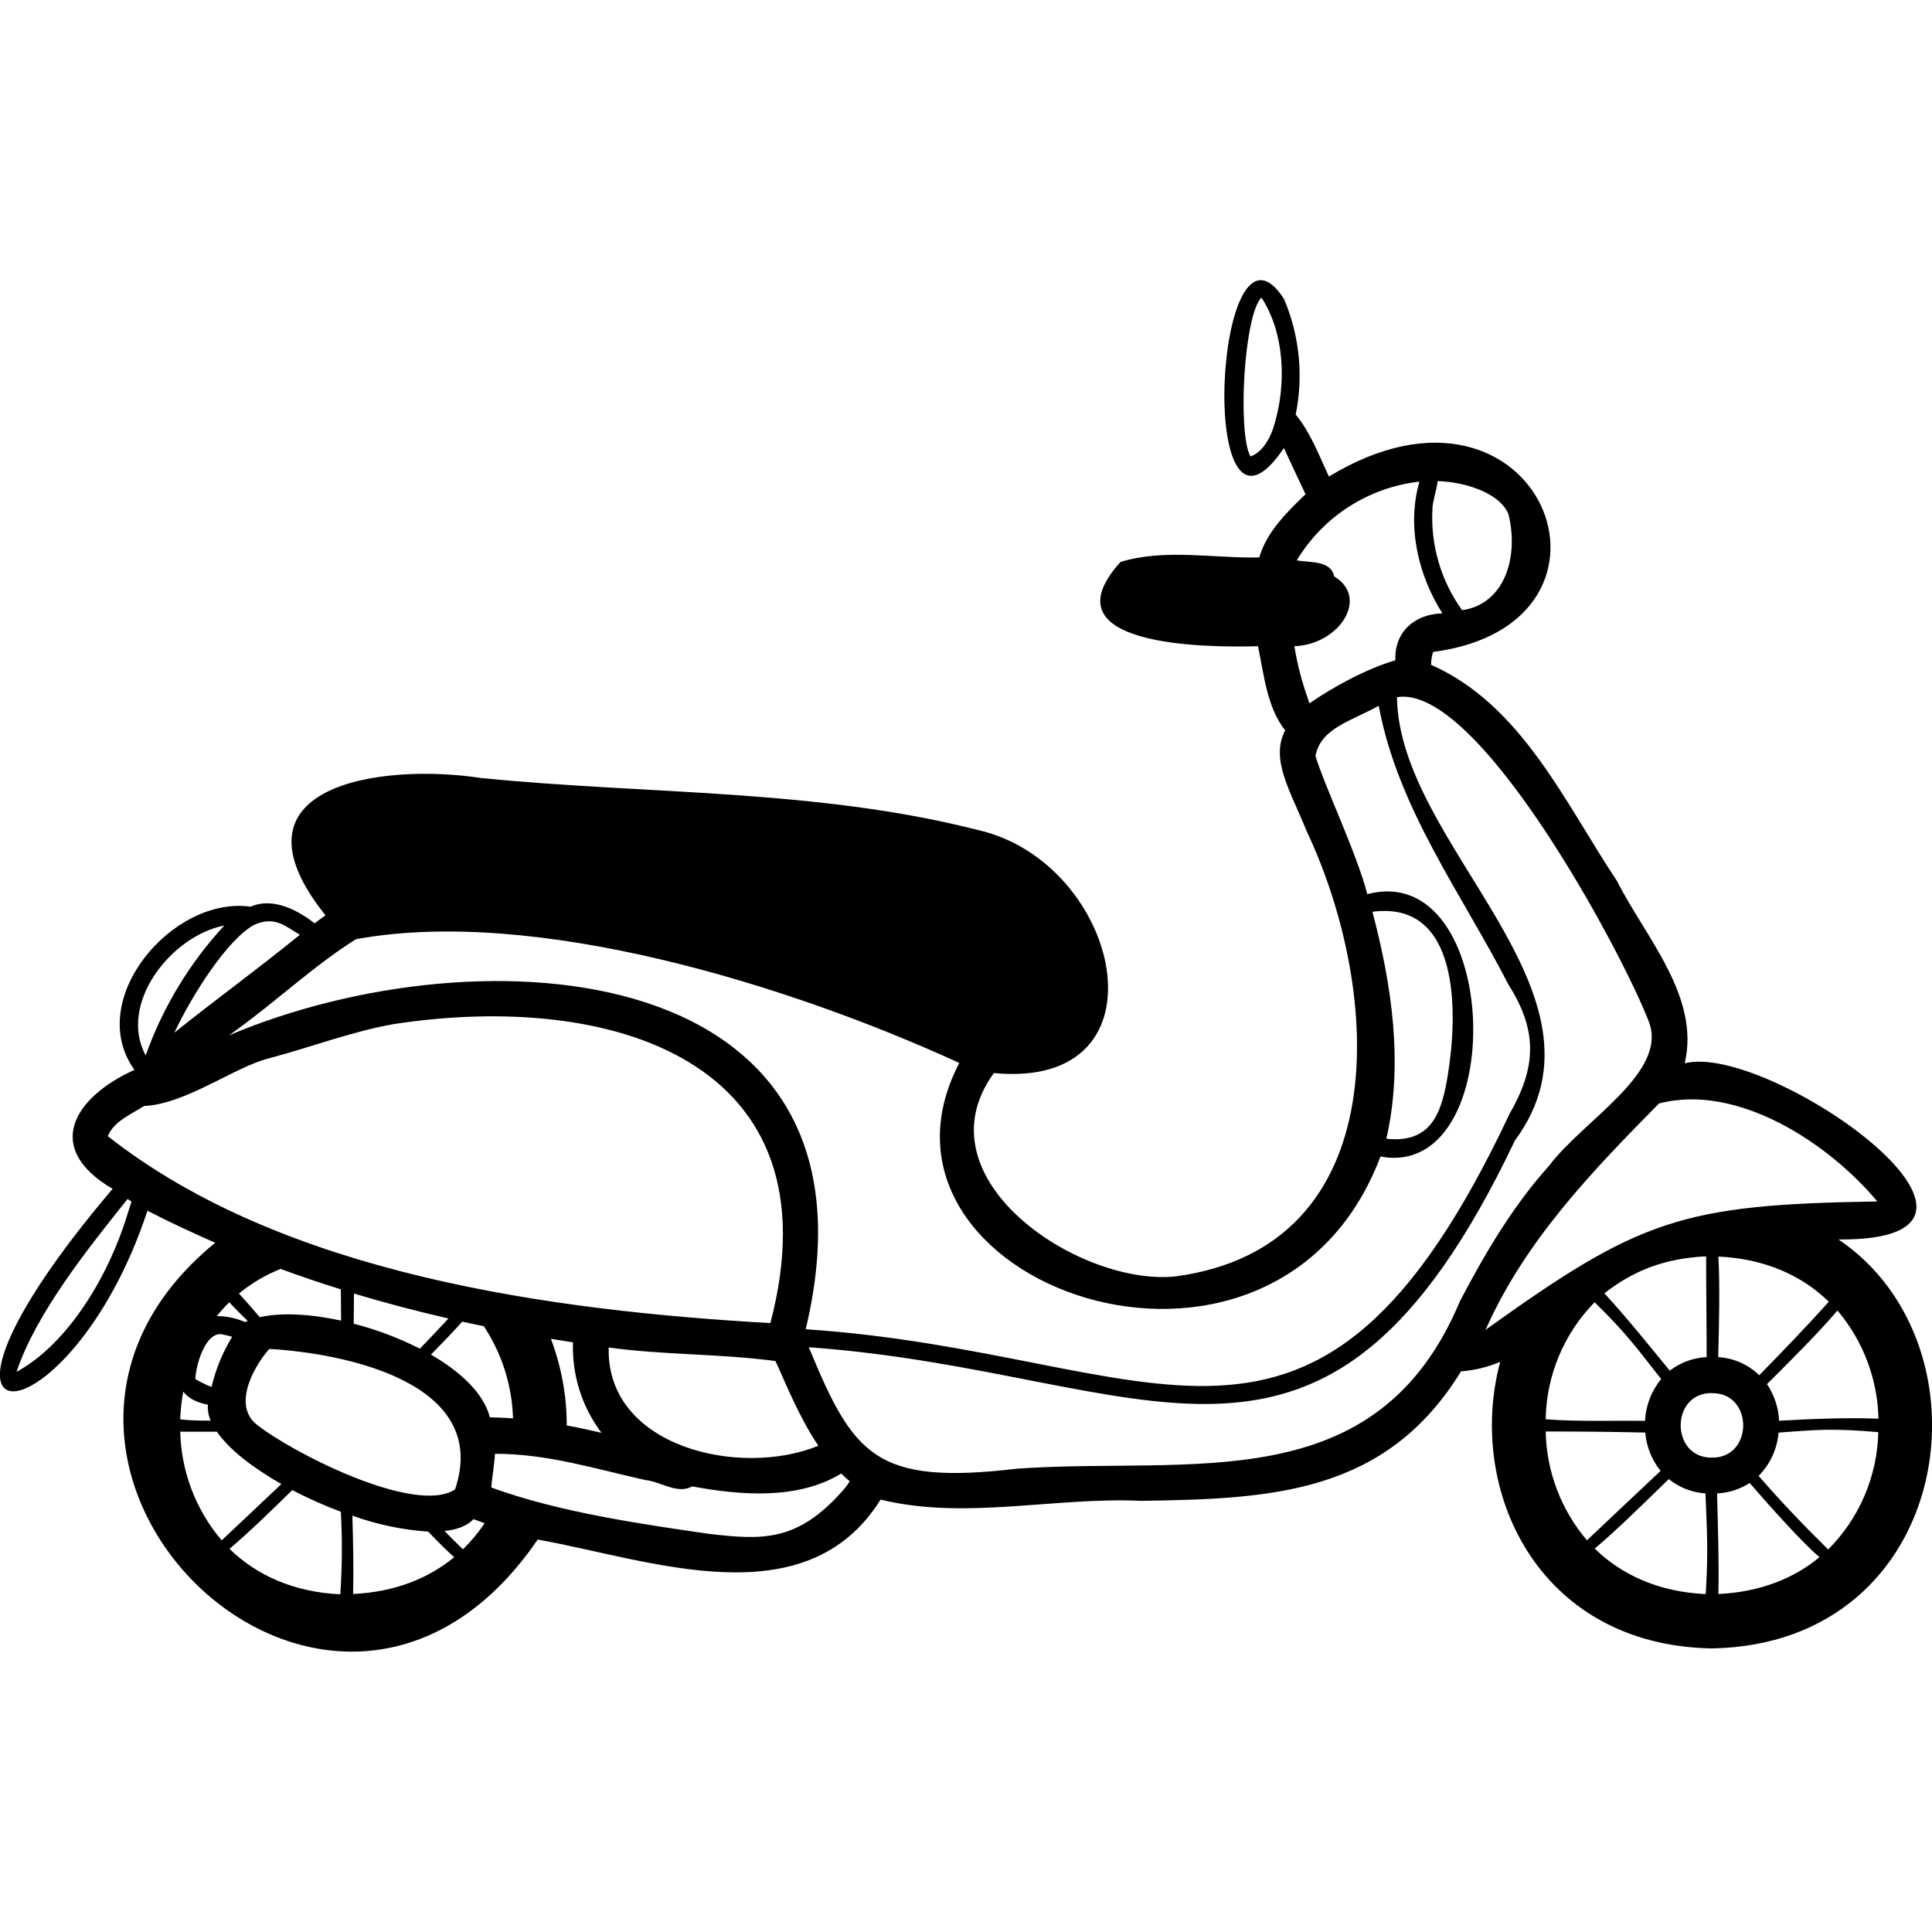 <svg id="Layer_1" enable-background="new 0 0 427.69 303.58" height="512" viewBox="0 0 427.69 303.58" width="512" xmlns="http://www.w3.org/2000/svg"><g id="Layer_2_1_"><g id="Layer_3"><path d="m407 212.33c47.25.37-15.62-43.79-34.06-39 3.52-14.71-8.74-28-15-40.38-11.52-17.3-21.11-39-41.14-47.83.001-.967.149-1.928.44-2.85 47.66-6.25 23.73-67.22-23.06-38.83-2.15-4.64-4.11-9.81-7.35-13.73 1.754-8.61.844-17.55-2.61-25.63-15.32-23.44-19.69 62.28 0 33.05 1.52 3.33 3.28 7 4.79 10.22-4.16 4-8.6 8.36-10.25 14-10.11.21-21-2-30.71 1-17.05 18.82 19.2 18.97 30.44 18.65 1.29 6.22 2 13.58 6 18.61-3.28 6.45 1 13.08 4.74 22.26 16.87 35.73 19.91 92-28.88 98.62-21.22 2.35-57.38-21.58-40.33-45 39.59 3.81 28.22-46.61-3.55-53.81-35.8-9.14-73.38-7.83-110-11.51-22.1-3.38-57.52 1.57-34.41 30.41-.82.56-1.62 1.16-2.41 1.76-3.06-2.38-8.83-6-14.19-3.68-17.26-2.44-36.83 20.64-25.7 36.12-13.55 6.15-20.2 17.36-4.83 26.34-51.94 61.2-9.36 56.73 7.71 4.85 4.93 2.54 10 4.89 15 7.09-59.34 48.46 25.71 132.53 71.39 65.7 24.69 4.39 59.27 17.78 75.91-8.85 18.68 4.6 38.52-.61 57.62.28 28.89-.42 54.17-1.49 70.88-28.67 2.982-.223 5.907-.932 8.66-2.1-7.52 28.08 8.09 62.74 46.85 63.44 53.67-.95 63.05-66.93 28.05-90.53zm-125.2-179.42c-.94 2.7-2.7 5.35-5 6.07-2.9-5.41-1.38-31.45 2.45-35.16 5.09 7.78 5.75 19.32 2.55 29.09zm134.04 219.09c-7.3-.28-14.69.06-22 .45-.137-2.894-1.064-5.695-2.68-8.1 5.24-5.21 11.7-11.66 15.6-16.3 5.68 6.708 8.885 15.162 9.08 23.95zm-35.44-35.89c10.47.49 18.62 4.31 24.45 10-5 5.57-10.18 10.93-15.4 16.27-2.45-2.384-5.677-3.804-9.09-4 .21-7.46.39-16.38.04-22.27zm-63.3-165.46c-.09-1.19 1-4.47 1.15-6.2 6.16.18 13.71 2.62 15.67 7.28 2.43 9.88-1.06 20-10.25 21.29-4.682-6.487-7.001-14.382-6.57-22.37zm-27.49 42.16c-1.392-3.831-2.42-7.786-3.07-11.81 9.94-.37 16.67-10.72 8.82-15.45-.8-3.65-5.4-3-8.29-3.56 5.852-9.712 15.884-16.152 27.15-17.43-2.83 9.83-.3 20.68 5.09 29.17-6.11.14-10.68 4.08-10.41 10.38-6.35 1.84-13.95 6-19 9.52-.15-.251-.249-.53-.29-.82zm-210.81 53.05c39.5-7.27 95.62 10 133.56 27.39-25.47 48.91 69.64 83 93.24 20.72 28.7 5.29 26.94-65.93-2.91-58.08-2.35-9.06-9.4-23.75-11.48-30.59 1.12-6.14 7.83-7.69 14-11.11 4.24 22.78 18.34 41.52 28.71 61.7 6.72 10.56 6 18.62.23 28.68-43.15 91.57-77.15 52.87-155.79 47.63 19.74-82.58-71.81-88.69-127.65-65.07 10.02-7.08 18.69-15.41 28.09-21.27zm225-6.07c19.39-2.57 18.91 22.31 16.77 35.72-1.32 8.49-3.5 15.61-13.67 14.52 3.78-16.56 1.23-33.95-3.08-50.24zm-247.42 2.83c4.48-1.9 6.68.28 10 2.26-10.28 8.34-17.94 13.78-27.78 21.67 3.83-8.18 11.78-20.79 17.78-23.93zm-6.73.21c-7.679 8.308-13.598 18.084-17.4 28.74-6.16-11.32 5.56-26.44 17.4-28.74zm-21.44 63.93c-4.1 13.59-13.21 28.75-24.55 34.87 4.35-13 15.75-27.21 24.58-38.26l.88.57c-.31.94-.61 1.88-.91 2.82zm-4.34-17.3c1.31-3.29 5.16-4.82 8-6.67 9.34-.44 20.08-8.69 27.76-10.59 9.18-2.42 18.12-5.87 27.47-7.54 48.1-7.41 98.72 7.94 83.44 66.18-48.27-2.76-107.72-10.7-146.67-41.38zm157.29 68.54c-17.38 7.12-47 .3-46.41-21.76 12.25 1.7 24.68 1.35 36.91 3 2.05 4.36 5 12.03 9.5 18.76zm-48-2.87c-2.56-.61-5.13-1.16-7.7-1.63.008-6.554-1.182-13.054-3.51-19.18 1.627.273 3.257.533 4.89.78-.249 7.189 1.97 14.247 6.29 20zm-33.9-25.29c-2.073 2.24-4.177 4.46-6.31 6.66-4.669-2.369-9.581-4.223-14.65-5.53 0-2.26.06-4.51.06-6.67 6.88 2.06 13.837 3.897 20.87 5.51zm-46.36-5.55c2.771-2.287 5.886-4.123 9.23-5.44 4.4 1.62 8.85 3.12 13.32 4.52l.06 6.92c-6.74-1.47-13.21-1.84-18-.76-1.507-1.78-3.043-3.527-4.61-5.24zm1.94 6.08c-.19.08-.4.15-.58.24-1.976-.86-4.105-1.313-6.26-1.33.859-1.071 1.78-2.089 2.76-3.05 1.24 1.38 2.75 2.82 4.08 4.14zm-5.53 3c.703.122 1.398.289 2.08.5-2.098 3.435-3.638 7.182-4.56 11.1-1.245-.477-2.447-1.063-3.59-1.75.14-3.08 2.2-10.62 6.07-9.89zm-8.74 12.63c1 1.35 2.76 2.39 5.45 2.9-.078 1.209.135 2.42.62 3.53-2.32 0-4.38 0-6.74-.28.068-2.064.292-4.12.67-6.15zm-.67 8.88h8.12c2.73 4 8 8 14.27 11.59-4.4 4.15-8.79 8.32-13.21 12.46-5.745-6.736-8.988-15.249-9.18-24.1zm35.44 36c-10.52-.49-18.69-4.35-24.53-10.07 4.78-4.07 9.33-8.54 13.89-13 3.482 1.815 7.072 3.415 10.75 4.79.338 6.066.301 12.148-.11 18.21zm-18.72-37.75c-5.45-4.73.44-13.78 3-16.57 16.41.94 49.1 7.34 41.12 31.1-8.86 5.84-36.55-8.37-44.12-14.53zm21.55 37.68c.14-5.77 0-11.55-.16-17.34 5.401 1.954 11.049 3.143 16.78 3.53 2.13 2.24 4.13 4.23 5.76 5.66-5.63 4.65-13.1 7.71-22.38 8.15zm24.31-9.89c-1.38-1.333-2.733-2.683-4.06-4.05 2.79-.3 5-1.14 6.4-2.63.82.313 1.64.613 2.46.9-1.389 2.093-2.998 4.03-4.8 5.78zm-7.08-43.1c2.47-2.51 4.88-5 6.92-7.3 1.59.35 3.19.68 4.78 1 4.015 6.068 6.256 13.137 6.47 20.41-1.7-.12-3.41-.21-5.13-.23-1.31-5.23-6.39-10.04-13.04-13.88zm91.1 30.18c-10 11.29-17.73 10.87-29.51 9.5-14.78-2.13-33.44-4.82-48.23-10.27.17-2.39.68-4.95.81-7.46 11.67 0 22.09 3.32 33.38 5.83 3.35.35 7.06 3.21 10.28 1.39 10.88 2 23.34 3 33-2.84.61.6 1.23 1.17 1.88 1.71-.473.759-1.012 1.475-1.61 2.14zm136.73-42.1c-18.48 44.31-59.58 34.46-98 37.16-31.41 3.72-36.29-2.9-46.18-26.87 76.07 5.42 114 43.16 156.31-45.77 24.05-32.61-25.67-65-26.11-98.14 18-3.06 49.88 56.54 55.74 71.78 4.39 11.31-14.46 21.82-22.06 31.94-8.03 8.94-14.15 19.32-19.7 29.92zm5.64 6.41c8.75-19.71 23.5-35 38.39-50.09 17.5-4.57 37.76 9 48.32 21.69-43.23.69-52.51 3.86-86.71 28.42zm48.93 6.06c-2.963.143-5.81 1.19-8.16 3-4.71-5.74-9.44-11.65-14.47-17.13 6.6-5.15 13.48-7.73 22.52-8.18-.01 7.48.12 14.94.11 22.33zm-24.8-12.14c7.19 7 9.64 10.54 14.74 17-2.165 2.613-3.418 5.86-3.57 9.25-7.38-.1-14.68.21-22-.35.16-9.702 4.036-18.972 10.83-25.9zm-10.87 28.6c7.35 0 14.71.07 22.08.24.257 3.104 1.441 6.059 3.4 8.48-5.45 5.11-10.86 10.26-16.3 15.37-5.737-6.733-8.967-15.245-9.14-24.09zm35.43 36c-10.51-.49-18.69-4.35-24.52-10.07 5.64-4.81 11-10.18 16.38-15.39 2.313 1.872 5.15 2.98 8.12 3.17.32 8.35.66 12.4.06 22.27zm1.4-44.48c9.25-.13 9.25 14.39 0 14.27-9.21.1-9.21-14.42.04-14.29zm1.44 44.48c.17-7.4-.11-14.84-.29-22.28 2.567-.126 5.057-.922 7.22-2.31 5 5.77 11.36 12.85 15.44 16.43-5.59 4.64-13.05 7.7-22.33 8.14zm24.3-9.89c-5.42-5.31-10.49-10.64-15.39-16.28 2.559-2.57 4.122-5.965 4.41-9.58 8.43-.61 11.66-1 22.08-.1-.213 9.747-4.174 19.038-11.06 25.94z"/></g></g></svg>